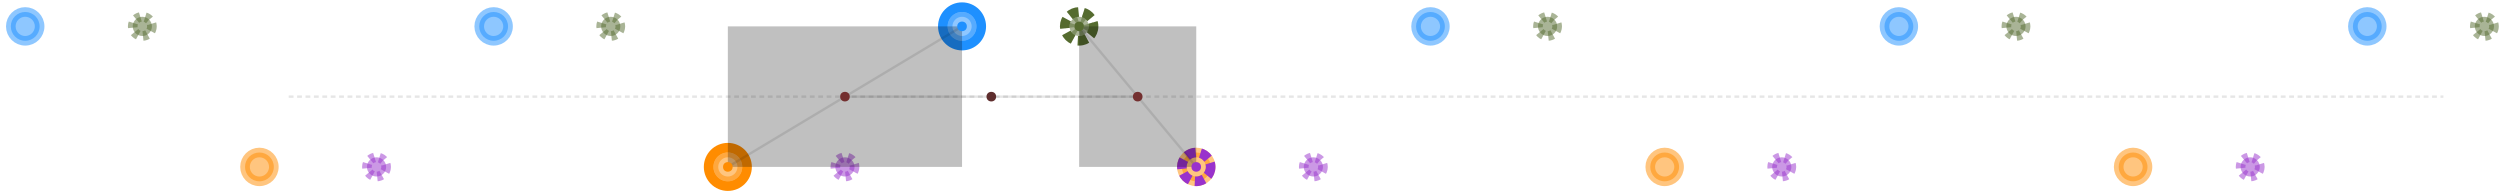 
<svg version="1.1" id="svg-945034865049" xmlns:xlink="http://www.w3.org/1999/xlink" xmlns="http://www.w3.org/2000/svg" viewBox="-21 -139 2082 160" title="G5-trottingAmble0_Generated-Regular_PI_25_DC_50_C1p50">

<style>
/*  */
#svg-945034865049 .left_pes { fill: DodgerBlue; opacity: 0.5; }
#svg-945034865049 .right_pes { fill: DarkOrange; opacity: 0.5; }
#svg-945034865049 .left_manus { fill: DarkOliveGreen; opacity: 0.5; }
#svg-945034865049 .right_manus { fill: DarkOrchid; opacity: 0.5; }
#svg-945034865049 .left_pes { stroke: DodgerBlue; fill: DodgerBlue; stroke-width: 8px; opacity: 0.5; }
#svg-945034865049 .left_pes.assumed { fill: white; opacity: 0.33; }
#svg-945034865049 .left_pes-marker { stroke: DodgerBlue; fill: transparent; stroke-width: 8px; }
#svg-945034865049 .right_pes { stroke: DarkOrange; fill: DarkOrange; stroke-width: 8px; opacity: 0.5; }
#svg-945034865049 .right_pes.assumed { fill: white; opacity: 0.33; }
#svg-945034865049 .right_pes-marker { stroke: DarkOrange; fill: transparent; stroke-width: 8px; }
#svg-945034865049 .left_manus { stroke: DarkOliveGreen; stroke-dasharray: 4,4; fill: DarkOliveGreen; stroke-width: 8px; opacity: 0.5; }
#svg-945034865049 .left_manus.assumed { stroke-dasharray: 4,4; fill: white; opacity: 0.33; }
#svg-945034865049 .left_manus-marker { stroke: DarkOliveGreen; stroke-dasharray: 8,4; fill: transparent; stroke-width: 8px; }
#svg-945034865049 .right_manus { stroke: DarkOrchid; stroke-dasharray: 4,4; fill: DarkOrchid; stroke-width: 8px; opacity: 0.5; }
#svg-945034865049 .right_manus.assumed { stroke-dasharray: 4,4; fill: white; opacity: 0.33; }
#svg-945034865049 .right_manus-marker { stroke: DarkOrchid; stroke-dasharray: 8,4; fill: transparent; stroke-width: 8px; }
/*  */
</style>
<circle class="left_pes track-pos" r="12" cx="0.0" cy="-117.029" data-x="0.0" data-color="DodgerBlue" data-x-unc="0.05" data-y="0.3" data-uid="9324" data-y-unc="0.05"></circle>
<circle class="left_pes track-pos" r="12" cx="390.095" cy="-117.029" data-x="1.0" data-color="DodgerBlue" data-x-unc="0.05" data-y="0.3" data-annotation="F" data-uid="9325" data-y-unc="0.05"></circle>
<circle class="left_pes track-pos" r="12" cx="780.19" cy="-117.029" data-x="2.0" data-color="DodgerBlue" data-x-unc="0.05" data-y="0.3" data-annotation="F" data-uid="9326" data-y-unc="0.05"></circle>
<circle class="left_pes track-pos" r="12" cx="1170.286" cy="-117.029" data-x="3.0" data-color="DodgerBlue" data-x-unc="0.05" data-y="0.3" data-annotation="F" data-uid="9327" data-y-unc="0.05"></circle>
<circle class="left_pes track-pos" r="12" cx="1560.381" cy="-117.029" data-x="4.0" data-color="DodgerBlue" data-x-unc="0.05" data-y="0.3" data-annotation="F" data-uid="9328" data-y-unc="0.05"></circle>
<circle class="left_pes track-pos" r="12" cx="1950.476" cy="-117.029" data-x="5.0" data-color="DodgerBlue" data-x-unc="0.05" data-y="0.3" data-annotation="F" data-uid="9329" data-y-unc="0.05"></circle>
<circle id="left_pes" class="left_pes-marker FIXED" r="16.0" cx="780.19" cy="-117.029"></circle>
<circle class="right_pes track-pos" r="12" cx="195.048" cy="-0.0" data-x="0.5" data-color="DarkOrange" data-x-unc="0.05" data-y="0.0" data-annotation="F" data-uid="9330" data-y-unc="0.05"></circle>
<circle class="right_pes track-pos" r="12" cx="585.143" cy="-0.0" data-x="1.5" data-color="DarkOrange" data-x-unc="0.05" data-y="0.0" data-annotation="F" data-uid="9331" data-y-unc="0.05"></circle>
<circle class="right_pes track-pos" r="12" cx="975.238" cy="-0.0" data-x="2.5" data-color="DarkOrange" data-x-unc="0.05" data-y="0.0" data-annotation="F" data-uid="9332" data-y-unc="0.05"></circle>
<circle class="right_pes track-pos" r="12" cx="1365.333" cy="-0.0" data-x="3.5" data-color="DarkOrange" data-x-unc="0.05" data-y="0.0" data-annotation="F" data-uid="9333" data-y-unc="0.05"></circle>
<circle class="right_pes track-pos" r="12" cx="1755.429" cy="-0.0" data-x="4.5" data-color="DarkOrange" data-x-unc="0.05" data-y="0.0" data-annotation="F" data-uid="9334" data-y-unc="0.05"></circle>
<circle id="right_pes" class="right_pes-marker MOVING" r="16.0" cx="585.143" cy="0"></circle>
<circle class="left_manus track-pos" r="8" cx="97.524" cy="-117.029" data-x="0.25" data-color="DarkOliveGreen" data-x-unc="0.05" data-y="0.3" data-uid="9336" data-y-unc="0.05"></circle>
<circle class="left_manus track-pos" r="8" cx="487.619" cy="-117.029" data-x="1.25" data-color="DarkOliveGreen" data-x-unc="0.05" data-y="0.3" data-annotation="F" data-uid="9337" data-y-unc="0.05"></circle>
<circle class="left_manus track-pos" r="8" cx="877.714" cy="-117.029" data-x="2.25" data-color="DarkOliveGreen" data-x-unc="0.05" data-y="0.3" data-annotation="F" data-uid="9338" data-y-unc="0.05"></circle>
<circle class="left_manus track-pos" r="8" cx="1267.81" cy="-117.029" data-x="3.25" data-color="DarkOliveGreen" data-x-unc="0.05" data-y="0.3" data-annotation="F" data-uid="9339" data-y-unc="0.05"></circle>
<circle class="left_manus track-pos" r="8" cx="1657.905" cy="-117.029" data-x="4.25" data-color="DarkOliveGreen" data-x-unc="0.05" data-y="0.3" data-annotation="F" data-uid="9340" data-y-unc="0.05"></circle>
<circle class="left_manus track-pos" r="8" cx="2048.0" cy="-117.029" data-x="5.25" data-color="DarkOliveGreen" data-x-unc="0.05" data-y="0.3" data-annotation="F" data-uid="9341" data-y-unc="0.05"></circle>
<circle id="left_manus" class="left_manus-marker FIXED" r="12.0" cx="877.714" cy="-117.029"></circle>
<circle class="right_manus track-pos" r="8" cx="292.571" cy="-0.0" data-x="0.75" data-color="DarkOrchid" data-x-unc="0.05" data-y="0.0" data-annotation="F" data-uid="9342" data-y-unc="0.05"></circle>
<circle class="right_manus track-pos" r="8" cx="682.667" cy="-0.0" data-x="1.75" data-color="DarkOrchid" data-x-unc="0.05" data-y="0.0" data-annotation="F" data-uid="9343" data-y-unc="0.05"></circle>
<circle class="right_manus track-pos" r="8" cx="1072.762" cy="-0.0" data-x="2.75" data-color="DarkOrchid" data-x-unc="0.05" data-y="0.0" data-annotation="F" data-uid="9344" data-y-unc="0.05"></circle>
<circle class="right_manus track-pos" r="8" cx="1462.857" cy="-0.0" data-x="3.75" data-color="DarkOrchid" data-x-unc="0.05" data-y="0.0" data-annotation="F" data-uid="9345" data-y-unc="0.05"></circle>
<circle class="right_manus track-pos" r="8" cx="1852.952" cy="-0.0" data-x="4.75" data-color="DarkOrchid" data-x-unc="0.05" data-y="0.0" data-annotation="F" data-uid="9346" data-y-unc="0.05"></circle>
<circle id="right_manus" class="right_manus-marker MOVING" r="12.0" cx="975.238" cy="0"></circle>
<path d="M219.429,-58.514L238.933,-58.514L258.438,-58.514L277.943,-58.514L297.448,-58.514L316.952,-58.514L336.457,-58.514L355.962,-58.514L375.467,-58.514L394.971,-58.514L414.476,-58.514L433.981,-58.514L453.486,-58.514L472.99,-58.514L492.495,-58.514L512,-58.514L531.505,-58.514L551.01,-58.514L570.514,-58.514L590.019,-58.514L609.524,-58.514L629.029,-58.514L648.533,-58.514L668.038,-58.514L687.543,-58.514L707.048,-58.514L726.552,-58.514L746.057,-58.514L765.562,-58.514L785.067,-58.514L804.571,-58.514L824.076,-58.514L843.581,-58.514L863.086,-58.514L882.59,-58.514L902.095,-58.514L921.6,-58.514L941.105,-58.514L960.61,-58.514L980.114,-58.514L999.619,-58.514L1019.124,-58.514L1038.629,-58.514L1058.133,-58.514L1077.638,-58.514L1097.143,-58.514L1116.648,-58.514L1136.152,-58.514L1155.657,-58.514L1175.162,-58.514L1194.667,-58.514L1214.171,-58.514L1233.676,-58.514L1253.181,-58.514L1272.686,-58.514L1292.19,-58.514L1311.695,-58.514L1331.2,-58.514L1350.705,-58.514L1370.21,-58.514L1389.714,-58.514L1409.219,-58.514L1428.724,-58.514L1448.229,-58.514L1467.733,-58.514L1487.238,-58.514L1506.743,-58.514L1526.248,-58.514L1545.752,-58.514L1565.257,-58.514L1584.762,-58.514L1604.267,-58.514L1623.771,-58.514L1643.276,-58.514L1662.781,-58.514L1682.286,-58.514L1701.79,-58.514L1721.295,-58.514L1740.8,-58.514L1760.305,-58.514L1779.81,-58.514L1799.314,-58.514L1818.819,-58.514L1838.324,-58.514L1857.829,-58.514L1877.333,-58.514L1896.838,-58.514L1916.343,-58.514L1935.848,-58.514L1955.352,-58.514L1974.857,-58.514L1994.362,-58.514L2013.867,-58.514" style="stroke: rgba(0, 0, 0, 0.098); stroke-dasharray: 4, 3; stroke-width: 2; fill: transparent; pointer-events: none;"></path><line id="left_pes_coupling" class="pes-coupling-assembly" x1="780.19" y1="-117.029" x2="682.667" y2="-58.514" style="stroke: rgba(0, 0, 0, 0.098); stroke-width: 2; pointer-events: none;"></line><line id="right_pes_coupling" class="pes-coupling-assembly" x1="585.143" y1="0" x2="682.667" y2="-58.514" style="stroke: rgba(0, 0, 0, 0.098); stroke-width: 2; pointer-events: none;"></line><line id="left_manus_coupling" class="manus-coupling-assembly" x1="877.714" y1="-117.029" x2="926.476" y2="-58.514" style="stroke: rgba(0, 0, 0, 0.098); stroke-width: 2; pointer-events: none;"></line><line id="right_manus_coupling" class="manus-coupling-assembly" x1="975.238" y1="0" x2="926.476" y2="-58.514" style="stroke: rgba(0, 0, 0, 0.098); stroke-width: 2; pointer-events: none;"></line><line id="coupling_length_pes" class="pes-coupling-assembly" x1="682.667" y1="-58.514" x2="804.571" y2="-58.514" style="stroke: rgba(0, 0, 0, 0.098); stroke-width: 2; pointer-events: none;"></line><line id="coupling_length_manus" class="manus-coupling-assembly" x1="804.571" y1="-58.514" x2="926.476" y2="-58.514" style="stroke: rgba(0, 0, 0, 0.098); stroke-width: 2; pointer-events: none;"></line><path id="rear_support_box" d="M585.143,-117.029L780.19,-117.029L780.19,0L585.143,0" style="fill: rgba(0, 0, 0, 0.247); pointer-events: none;"></path><path id="forward_support_box" d="M975.238,-117.029L877.714,-117.029L877.714,0L975.238,0" style="fill: rgba(0, 0, 0, 0.247); pointer-events: none;"></path><circle id="rear_coupler" class="pes-coupling-assembly" r="4" style="fill: rgb(115, 47, 47); pointer-events: none;" cx="682.667" cy="-58.514"></circle><circle id="forward_coupler" class="manus-coupling-assembly" r="4" style="fill: rgb(115, 47, 47); pointer-events: none;" cx="926.476" cy="-58.514"></circle><circle id="geometric_center" r="4" style="fill: rgb(94, 45, 45); pointer-events: none;" cx="804.571" cy="-58.514"></circle><circle id="left_pes_pin" r="4" style="fill: dodgerblue; pointer-events: none;" cx="780.19" cy="-117.029"></circle><circle id="right_pes_pin" r="4" style="fill: darkorange; pointer-events: none;" cx="585.143" cy="0"></circle><circle id="left_manus_pin" r="4" style="fill: darkolivegreen; pointer-events: none;" cx="877.714" cy="-117.029"></circle><circle id="right_manus_pin" r="4" style="fill: darkorchid; pointer-events: none;" cx="975.238" cy="0"></circle></svg>